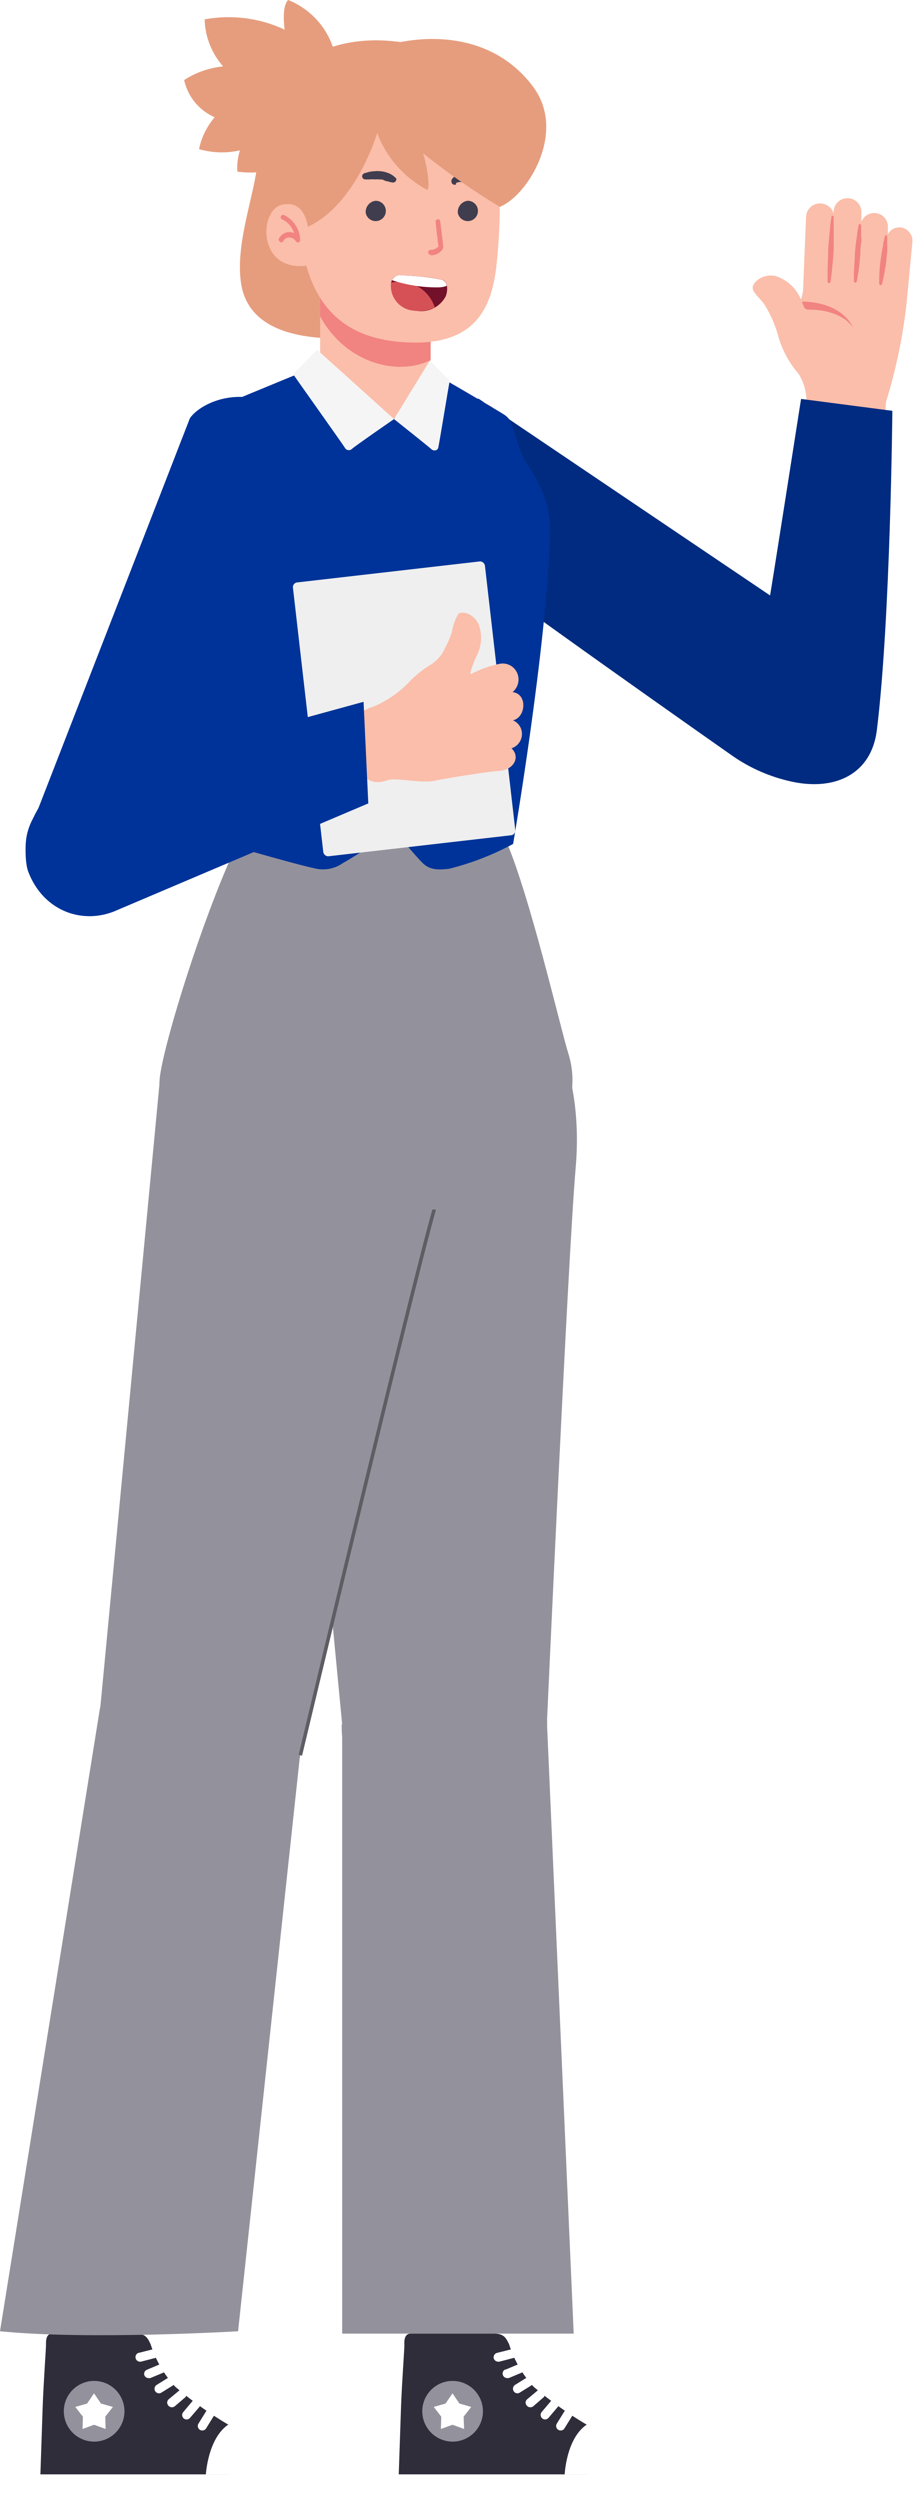 <svg width="194" height="529" viewBox="0 0 194 529" fill="none" xmlns="http://www.w3.org/2000/svg">
    <path d="M70.796 19.666C71.879 15.76 71.481 11.592 69.678 7.963C67.875 4.333 64.795 1.497 61.029 0C59.532 1.497 60.294 6.275 60.294 6.275C55.006 3.797 49.075 3.035 43.332 4.096C43.436 7.768 44.82 11.287 47.244 14.047C44.306 14.343 41.481 15.333 39 16.935C39.376 18.666 40.158 20.282 41.281 21.652C42.404 23.021 43.836 24.104 45.459 24.812C43.806 26.747 42.668 29.068 42.151 31.56C44.971 32.373 47.951 32.464 50.815 31.822C50.353 33.271 50.166 34.794 50.264 36.312C52.984 36.712 55.758 36.507 58.39 35.713C61.022 34.919 63.447 33.554 65.492 31.717C68.205 28.186 70.025 24.052 70.796 19.666Z" fill="#E69D7E"/>
    <path d="M54.57 33.844C54.15 40.645 49.87 50.964 50.999 59.602C52.574 71.784 67.645 71.653 73.474 71.653H82.112V33.844H54.57Z" fill="#E69D7E"/>
    <path d="M67.803 57.658V79.95C67.803 79.95 69.562 87.617 81.325 87.617C83.665 87.814 85.992 87.108 87.828 85.643C89.664 84.178 90.87 82.066 91.197 79.74V57.684L67.803 57.658Z" fill="#FBBEAA"/>
    <path d="M91.197 76.221C83.819 79.74 73.028 76.589 67.803 66.927V57.658H91.197V76.221Z" fill="#F18380"/>
    <path d="M105.848 40.539C105.944 45.87 105.699 51.203 105.113 56.503C104.168 64.091 101.463 72.493 88.073 72.493C74.682 72.493 67.829 66.428 64.967 56.503C63.234 50.516 59.716 41.642 61.16 31.402C62.604 21.162 68.774 14.467 83.32 14.073C97.866 13.679 107.345 20.217 105.848 40.539Z" fill="#FBBEAA"/>
    <path d="M77.465 45.108C77.554 45.503 77.753 45.866 78.039 46.154C78.325 46.441 78.687 46.642 79.082 46.733C79.477 46.824 79.89 46.802 80.273 46.669C80.656 46.535 80.994 46.297 81.247 45.98C81.5 45.663 81.659 45.282 81.705 44.879C81.751 44.476 81.682 44.068 81.506 43.703C81.331 43.337 81.055 43.029 80.712 42.813C80.369 42.597 79.971 42.482 79.566 42.482C79.255 42.515 78.953 42.609 78.679 42.759C78.404 42.909 78.162 43.112 77.967 43.356C77.772 43.6 77.627 43.881 77.541 44.182C77.454 44.482 77.429 44.797 77.465 45.108Z" fill="#403D4F"/>
    <path d="M96.973 45.108C97.062 45.503 97.261 45.866 97.547 46.154C97.833 46.441 98.195 46.642 98.59 46.733C98.985 46.824 99.398 46.802 99.781 46.669C100.164 46.535 100.502 46.297 100.755 45.98C101.008 45.663 101.167 45.282 101.213 44.879C101.259 44.476 101.19 44.068 101.014 43.703C100.839 43.337 100.563 43.029 100.22 42.813C99.877 42.597 99.479 42.482 99.074 42.482C98.763 42.515 98.461 42.609 98.187 42.759C97.912 42.909 97.671 43.112 97.475 43.356C97.28 43.6 97.135 43.881 97.049 44.182C96.963 44.482 96.937 44.797 96.973 45.108Z" fill="#403D4F"/>
    <path d="M83.819 37.677C83.819 37.677 83.819 37.677 83.583 37.441C83.373 37.252 83.144 37.085 82.9 36.942C82.575 36.742 82.221 36.592 81.85 36.496C81.437 36.343 81.003 36.255 80.564 36.233C80.136 36.181 79.704 36.181 79.277 36.233C78.915 36.245 78.555 36.289 78.201 36.365L77.177 36.653C77.007 36.708 76.866 36.826 76.783 36.983C76.7 37.14 76.681 37.323 76.73 37.494C76.77 37.63 76.853 37.75 76.966 37.835C77.08 37.92 77.218 37.966 77.36 37.966H78.384C78.689 37.927 78.998 37.927 79.303 37.966C79.653 37.94 80.004 37.94 80.353 37.966C80.695 37.966 81.036 37.966 81.351 38.15C81.666 38.334 81.929 38.36 82.192 38.386L82.743 38.57H82.979C83.143 38.641 83.328 38.646 83.495 38.582C83.662 38.518 83.797 38.391 83.872 38.229C83.918 38.139 83.942 38.041 83.942 37.94C83.942 37.84 83.918 37.74 83.872 37.651L83.819 37.677Z" fill="#403D4F"/>
    <path d="M96.58 38.675H96.737L97.157 38.518H97.446H97.735C97.967 38.441 98.204 38.38 98.444 38.334C98.687 38.295 98.936 38.295 99.179 38.334C99.405 38.295 99.636 38.295 99.862 38.334H100.702C100.878 38.327 101.045 38.252 101.168 38.125C101.29 37.998 101.358 37.828 101.358 37.651C101.353 37.521 101.311 37.395 101.236 37.288C101.162 37.181 101.059 37.097 100.938 37.047L100.124 36.758C99.827 36.661 99.518 36.608 99.205 36.601C98.857 36.549 98.503 36.549 98.155 36.601C97.465 36.67 96.81 36.934 96.265 37.362C96.067 37.494 95.897 37.663 95.766 37.861C95.634 38.019 95.634 38.071 95.608 38.071V38.334C95.594 38.457 95.613 38.583 95.665 38.696C95.716 38.809 95.798 38.906 95.901 38.977C96.003 39.047 96.123 39.088 96.248 39.095C96.372 39.102 96.496 39.075 96.606 39.016L96.58 38.675Z" fill="#403D4F"/>
    <path d="M91.197 54.035C91.638 54.045 92.075 53.959 92.479 53.782C92.883 53.605 93.243 53.342 93.534 53.011C93.648 52.898 93.737 52.763 93.796 52.614C93.855 52.464 93.882 52.305 93.875 52.144C93.875 51.856 93.403 48.232 93.245 46.893C93.245 46.761 93.193 46.634 93.099 46.54C93.005 46.447 92.879 46.394 92.746 46.394C92.614 46.394 92.487 46.447 92.394 46.54C92.3 46.634 92.248 46.761 92.248 46.893C92.248 47.103 92.799 51.856 92.878 52.144C92.659 52.378 92.395 52.565 92.102 52.691C91.808 52.818 91.491 52.882 91.171 52.88C91.039 52.88 90.912 52.932 90.818 53.026C90.725 53.119 90.672 53.246 90.672 53.378C90.672 53.511 90.725 53.638 90.818 53.731C90.912 53.825 91.039 53.877 91.171 53.877L91.197 54.035Z" fill="#F18380"/>
    <path d="M93.665 59.207C94.663 59.47 95.004 60.94 94.427 62.647C93.823 63.821 92.843 64.759 91.644 65.311C90.445 65.863 89.095 65.997 87.81 65.693C87.113 65.656 86.43 65.481 85.802 65.177C85.174 64.874 84.612 64.448 84.15 63.925C83.688 63.402 83.335 62.791 83.111 62.13C82.888 61.469 82.798 60.77 82.848 60.074C82.848 58.945 83.609 58.262 85.08 58.262C87.963 58.338 90.835 58.654 93.665 59.207Z" fill="#73102A"/>
    <path d="M82.795 60.074C82.795 60.074 82.795 59.916 82.795 59.811C84.721 59.36 86.746 59.649 88.468 60.622C90.19 61.595 91.483 63.18 92.09 65.062C90.731 65.728 89.202 65.966 87.705 65.745C87.008 65.702 86.326 65.52 85.7 65.21C85.074 64.901 84.516 64.469 84.058 63.941C83.601 63.413 83.254 62.799 83.037 62.135C82.82 61.471 82.738 60.77 82.795 60.074Z" fill="#D65155"/>
    <path d="M92.772 60.809C89.456 60.836 86.156 60.322 83.005 59.286C83.199 58.931 83.496 58.642 83.857 58.459C84.218 58.277 84.626 58.208 85.027 58.262C87.91 58.338 90.782 58.654 93.613 59.208C93.887 59.3 94.128 59.471 94.306 59.7C94.483 59.929 94.589 60.205 94.61 60.494C94.022 60.708 93.399 60.815 92.772 60.809Z" fill="white"/>
    <path d="M79.881 28.146C79.881 28.146 75.233 44.215 64.127 48.442C62.837 48.458 61.563 48.164 60.411 47.583C59.26 47.003 58.265 46.154 57.511 45.108C54.56 38.903 53.73 31.902 55.147 25.179C57.012 16.988 66.858 6.433 84.817 8.901C94.4 7.063 105.822 8.743 112.963 18.432C120.105 28.12 111.598 41.537 105.848 43.769C100.192 40.364 94.771 36.583 89.622 32.452C90.409 34.92 91.249 40.145 90.409 40.145C85.556 37.561 81.812 33.295 79.881 28.146Z" fill="#E69D7E"/>
    <path d="M65.492 50.385C65.282 46.815 64.311 42.508 59.978 43.27C54.727 44.031 54.36 57.816 65.23 56.162L65.492 50.385Z" fill="#FBBEAA"/>
    <path d="M59.532 51.305C59.622 51.301 59.71 51.275 59.788 51.229C59.866 51.183 59.931 51.119 59.978 51.042C60.087 50.81 60.257 50.611 60.47 50.468C60.682 50.325 60.93 50.242 61.186 50.228C61.486 50.231 61.781 50.31 62.042 50.456C62.304 50.603 62.524 50.814 62.683 51.068C62.742 51.163 62.831 51.235 62.935 51.273C63.04 51.311 63.154 51.313 63.26 51.278C63.361 51.235 63.446 51.161 63.502 51.066C63.559 50.972 63.584 50.863 63.575 50.753C63.542 49.646 63.202 48.57 62.595 47.643C61.989 46.716 61.137 45.975 60.136 45.502C60.073 45.477 60.005 45.465 59.938 45.468C59.87 45.47 59.804 45.486 59.742 45.514C59.681 45.543 59.626 45.584 59.581 45.635C59.536 45.685 59.502 45.744 59.48 45.809C59.459 45.873 59.451 45.941 59.456 46.008C59.462 46.076 59.481 46.141 59.513 46.201C59.545 46.261 59.589 46.313 59.642 46.356C59.695 46.398 59.756 46.429 59.821 46.447C60.407 46.736 60.928 47.14 61.352 47.637C61.777 48.134 62.096 48.712 62.289 49.335C61.924 49.179 61.531 49.099 61.134 49.099C60.709 49.139 60.301 49.282 59.944 49.515C59.587 49.749 59.293 50.065 59.086 50.438C59.053 50.495 59.032 50.558 59.023 50.623C59.014 50.688 59.019 50.754 59.036 50.818C59.053 50.881 59.082 50.941 59.122 50.992C59.163 51.044 59.212 51.088 59.27 51.121C59.334 51.209 59.427 51.274 59.532 51.305Z" fill="#F18380"/>
    <path d="M170.787 85.356C170.889 83.121 170.291 80.91 169.076 79.031C167.205 76.862 165.803 74.328 164.958 71.591C164.309 69.049 163.272 66.623 161.883 64.398C160.891 63.033 159.403 61.917 159.403 60.876C159.403 59.834 161.387 57.825 164.214 58.395C165.425 58.773 166.538 59.413 167.473 60.271C168.408 61.128 169.141 62.182 169.621 63.356C169.892 62.641 170.051 61.888 170.092 61.124L170.713 45.92C170.722 45.526 170.81 45.137 170.972 44.778C171.134 44.418 171.367 44.095 171.656 43.827C171.945 43.559 172.284 43.351 172.655 43.217C173.025 43.082 173.419 43.023 173.813 43.043C174.44 43.069 175.043 43.292 175.536 43.679C176.03 44.066 176.39 44.598 176.566 45.2V44.506C176.661 43.767 177.033 43.091 177.606 42.615C178.179 42.138 178.911 41.896 179.655 41.937C180.399 41.978 181.1 42.298 181.618 42.835C182.135 43.371 182.43 44.083 182.444 44.828V46.937C182.693 46.287 183.166 45.748 183.779 45.418C184.392 45.088 185.102 44.989 185.782 45.139C186.461 45.29 187.064 45.679 187.48 46.237C187.896 46.794 188.099 47.483 188.05 48.177V49.516C188.317 49.047 188.714 48.666 189.195 48.419C189.675 48.172 190.216 48.071 190.753 48.127C191.488 48.221 192.158 48.596 192.621 49.175C193.084 49.754 193.304 50.49 193.233 51.227L192.018 64.05C191.222 71.28 189.727 78.415 187.554 85.356C187.527 86.515 187.259 87.655 186.765 88.704C186.272 89.753 185.565 90.687 184.689 91.447C183.813 92.206 182.787 92.773 181.679 93.112C180.571 93.452 179.403 93.555 178.253 93.417C177.211 93.451 176.174 93.262 175.213 92.861C174.251 92.46 173.387 91.856 172.679 91.092C171.97 90.327 171.435 89.419 171.109 88.43C170.782 87.44 170.673 86.392 170.787 85.356Z" fill="#FBBEAA"/>
    <path d="M87.203 490.134C87.203 487.746 88.151 485.456 89.84 483.768C91.528 482.079 93.818 481.131 96.206 481.131C98.594 481.131 100.884 482.079 102.572 483.768C104.261 485.456 105.209 487.746 105.209 490.134V509.703H87.203V490.134Z" fill="#FBBEAA"/>
    <path d="M104.565 493.78C106.772 493.78 107.169 494.748 107.814 496.012C108.86 499.383 110.648 502.477 113.047 505.065C116.629 508.116 120.471 510.847 124.531 513.225V523.593H84.45C84.45 523.593 84.722 515.408 84.921 509.629C85.119 503.85 85.69 496.806 85.64 496.062C85.591 495.318 85.64 493.78 87.004 493.78H104.565Z" fill="#302D3B"/>
    <path d="M89.434 510.199C89.43 511.472 89.803 512.717 90.507 513.777C91.211 514.838 92.214 515.665 93.389 516.154C94.563 516.643 95.857 516.773 97.106 516.526C98.354 516.279 99.501 515.666 100.401 514.766C101.301 513.866 101.913 512.72 102.16 511.471C102.407 510.223 102.278 508.929 101.788 507.754C101.299 506.579 100.472 505.576 99.412 504.872C98.352 504.168 97.106 503.795 95.834 503.8C94.138 503.807 92.515 504.483 91.316 505.682C90.117 506.88 89.441 508.504 89.434 510.199Z" fill="#93929C"/>
    <path d="M95.833 506.429L94.37 508.587L91.865 509.306L93.452 511.365L93.378 513.969L95.833 513.076L98.289 513.969L98.19 511.365L99.802 509.306L97.297 508.587L95.833 506.429Z" fill="white"/>
    <path d="M124.258 513.052C124.258 513.052 129.937 516.053 132.07 517.516C133.058 518.185 133.86 519.094 134.402 520.156C134.944 521.219 135.209 522.401 135.171 523.593H119.595C119.595 523.593 119.917 515.979 124.258 513.052Z" fill="white"/>
    <path d="M84.45 523.593V527.884C84.45 528.603 85.095 529 86.186 529H133.46C134.526 529 135.171 528.603 135.171 527.884V523.593H84.45Z" fill="white"/>
    <path d="M119.594 510.15C119.732 509.939 119.946 509.79 120.191 509.734C120.437 509.679 120.694 509.721 120.909 509.852C121.016 509.918 121.109 510.005 121.182 510.107C121.255 510.209 121.307 510.324 121.334 510.447C121.362 510.569 121.365 510.696 121.343 510.82C121.321 510.943 121.275 511.061 121.207 511.167L119.545 513.845C119.465 513.984 119.349 514.099 119.209 514.177C119.07 514.256 118.911 514.296 118.751 514.292C118.567 514.289 118.388 514.238 118.23 514.143C118.123 514.077 118.031 513.991 117.958 513.889C117.885 513.787 117.833 513.671 117.805 513.548C117.777 513.426 117.774 513.299 117.796 513.176C117.818 513.052 117.864 512.934 117.933 512.829L119.594 510.15Z" fill="white"/>
    <path d="M116.668 508.091C116.749 507.997 116.849 507.919 116.96 507.863C117.071 507.807 117.193 507.773 117.317 507.764C117.441 507.755 117.566 507.77 117.685 507.809C117.803 507.848 117.913 507.91 118.007 507.992C118.102 508.073 118.179 508.172 118.235 508.284C118.291 508.395 118.325 508.517 118.334 508.641C118.344 508.765 118.328 508.89 118.289 509.009C118.25 509.127 118.188 509.237 118.106 509.331L116.172 511.613C116.083 511.718 115.973 511.802 115.849 511.862C115.725 511.922 115.59 511.955 115.453 511.96C115.273 511.957 115.098 511.904 114.947 511.806C114.796 511.709 114.675 511.571 114.597 511.409C114.52 511.247 114.49 511.066 114.509 510.888C114.529 510.709 114.598 510.539 114.709 510.398L116.668 508.091Z" fill="white"/>
    <path d="M113.915 505.785C114.112 505.658 114.349 505.607 114.581 505.641C114.814 505.676 115.025 505.793 115.177 505.973C115.329 506.152 115.41 506.38 115.406 506.614C115.402 506.849 115.313 507.074 115.155 507.248L112.948 509.158C112.775 509.305 112.555 509.384 112.328 509.381C112.191 509.386 112.055 509.36 111.931 509.304C111.806 509.248 111.696 509.164 111.609 509.059C111.517 508.973 111.444 508.869 111.394 508.754C111.344 508.639 111.318 508.515 111.318 508.389C111.318 508.264 111.344 508.139 111.394 508.024C111.444 507.909 111.517 507.805 111.609 507.719L113.915 505.785Z" fill="white"/>
    <path d="M109.078 504.644L111.559 503.106C111.776 502.977 112.036 502.939 112.282 502.999C112.527 503.059 112.74 503.213 112.873 503.428C112.94 503.535 112.985 503.655 113.005 503.779C113.025 503.904 113.02 504.031 112.99 504.154C112.96 504.276 112.906 504.392 112.83 504.493C112.755 504.594 112.66 504.679 112.551 504.743L110.07 506.281C109.923 506.378 109.751 506.43 109.574 506.429C109.413 506.426 109.255 506.38 109.116 506.298C108.977 506.215 108.861 506.098 108.781 505.958C108.65 505.743 108.607 505.486 108.663 505.241C108.718 504.995 108.867 504.781 109.078 504.644Z" fill="white"/>
    <path d="M106.995 501.444L109.772 500.279C110.009 500.18 110.276 500.18 110.513 500.277C110.75 500.375 110.939 500.563 111.037 500.8C111.086 500.915 111.111 501.039 111.111 501.164C111.111 501.29 111.086 501.414 111.037 501.529C110.989 501.644 110.918 501.749 110.828 501.837C110.739 501.924 110.633 501.993 110.517 502.04L107.739 503.205H107.367C107.153 503.194 106.949 503.112 106.786 502.972C106.624 502.832 106.513 502.642 106.47 502.432C106.428 502.222 106.456 502.003 106.551 501.811C106.646 501.619 106.802 501.464 106.995 501.37V501.444Z" fill="white"/>
    <path d="M105.259 497.873L108.334 497.104C108.577 497.044 108.834 497.084 109.048 497.215C109.262 497.345 109.416 497.555 109.475 497.798C109.534 498.042 109.494 498.298 109.364 498.512C109.234 498.726 109.024 498.88 108.781 498.939L105.73 499.733H105.507C105.293 499.73 105.086 499.659 104.916 499.529C104.746 499.4 104.623 499.219 104.564 499.013C104.511 498.77 104.553 498.516 104.683 498.304C104.812 498.091 105.018 497.937 105.259 497.873Z" fill="white"/>
    <path d="M74.032 364.98C74.305 352.976 82.391 347.172 94.37 347.47C106.35 347.767 114.981 354.043 114.708 366.022L105.209 491.102H87.202L74.032 364.98Z" fill="#FBBEAA"/>
    <path d="M11.306 490.134C11.306 487.746 12.255 485.456 13.943 483.768C15.632 482.079 17.922 481.131 20.31 481.131C22.698 481.131 24.988 482.079 26.676 483.768C28.364 485.456 29.313 487.746 29.313 490.134V509.703H11.306V490.134Z" fill="#FBBEAA"/>
    <path d="M28.644 493.78C30.876 493.78 31.273 494.748 31.893 496.012C32.951 499.384 34.747 502.476 37.151 505.065C40.728 508.122 44.571 510.853 48.635 513.225V523.593H8.554C8.554 523.593 8.826 515.408 9.025 509.629C9.223 503.85 9.769 496.806 9.744 496.062C9.719 495.318 9.744 493.78 11.084 493.78H28.644Z" fill="#302D3B"/>
    <path d="M13.514 510.199C13.509 511.471 13.882 512.715 14.585 513.775C15.287 514.834 16.289 515.662 17.462 516.152C18.636 516.642 19.928 516.772 21.176 516.527C22.424 516.282 23.571 515.672 24.471 514.775C25.372 513.878 25.987 512.733 26.236 511.486C26.486 510.24 26.361 508.947 25.875 507.771C25.39 506.596 24.566 505.591 23.509 504.884C22.453 504.177 21.21 503.8 19.938 503.8C18.239 503.8 16.608 504.473 15.404 505.673C14.2 506.872 13.521 508.5 13.514 510.199Z" fill="#93929C"/>
    <path d="M19.913 506.429L18.45 508.587L15.945 509.306L17.557 511.365L17.482 513.969L19.913 513.076L22.369 513.969L22.294 511.365L23.906 509.306L21.376 508.587L19.913 506.429Z" fill="white"/>
    <path d="M48.336 513.052C48.336 513.052 54.041 516.053 56.149 517.516C57.142 518.18 57.948 519.087 58.49 520.151C59.033 521.215 59.294 522.4 59.25 523.593H43.599C43.599 523.593 44.021 515.979 48.336 513.052Z" fill="white"/>
    <path d="M8.554 523.593V527.884C8.554 528.603 9.174 529 10.265 529H57.588C58.68 529 59.3 528.603 59.3 527.884V523.593H8.554Z" fill="white"/>
    <path d="M43.699 510.15C43.833 509.936 44.048 509.785 44.294 509.729C44.541 509.673 44.799 509.717 45.013 509.852C45.227 509.987 45.378 510.201 45.434 510.448C45.49 510.694 45.446 510.953 45.311 511.167L43.649 513.846C43.563 513.985 43.442 514.099 43.299 514.177C43.155 514.255 42.994 514.295 42.831 514.292C42.654 514.292 42.481 514.241 42.334 514.143C42.227 514.077 42.135 513.991 42.062 513.889C41.989 513.787 41.937 513.671 41.909 513.549C41.881 513.426 41.878 513.299 41.9 513.176C41.922 513.052 41.969 512.934 42.037 512.829L43.699 510.15Z" fill="white"/>
    <path d="M40.747 508.091C40.91 507.901 41.141 507.781 41.391 507.758C41.641 507.735 41.89 507.81 42.086 507.967C42.278 508.135 42.398 508.37 42.421 508.624C42.444 508.878 42.369 509.132 42.21 509.331L40.251 511.613C40.165 511.721 40.055 511.809 39.931 511.869C39.806 511.929 39.67 511.96 39.531 511.96C39.35 511.962 39.171 511.911 39.017 511.814C38.864 511.717 38.742 511.577 38.666 511.412C38.59 511.247 38.563 511.063 38.589 510.883C38.615 510.703 38.692 510.535 38.812 510.398L40.747 508.091Z" fill="white"/>
    <path d="M38.019 505.785C38.216 505.658 38.453 505.607 38.685 505.641C38.917 505.676 39.129 505.793 39.281 505.973C39.433 506.152 39.514 506.38 39.51 506.614C39.506 506.849 39.417 507.074 39.259 507.248L37.027 509.158C36.854 509.305 36.634 509.384 36.407 509.381C36.27 509.384 36.135 509.357 36.011 509.301C35.886 509.245 35.776 509.163 35.688 509.059C35.599 508.971 35.529 508.867 35.481 508.752C35.433 508.637 35.408 508.514 35.408 508.389C35.408 508.265 35.433 508.141 35.481 508.026C35.529 507.911 35.599 507.807 35.688 507.719L38.019 505.785Z" fill="white"/>
    <path d="M33.182 504.644L35.663 503.106C35.877 503.016 36.116 503.005 36.337 503.077C36.558 503.148 36.745 503.297 36.866 503.496C36.986 503.694 37.031 503.93 36.992 504.159C36.953 504.388 36.834 504.595 36.655 504.743L34.174 506.281C34.027 506.378 33.855 506.43 33.678 506.429C33.513 506.427 33.351 506.383 33.208 506.301C33.064 506.218 32.945 506.1 32.86 505.958C32.731 505.74 32.693 505.481 32.753 505.235C32.813 504.989 32.967 504.777 33.182 504.644Z" fill="white"/>
    <path d="M170.489 87.018L160.568 149.297C158.931 157.11 161.461 164.179 170.489 165.419C172.156 165.636 173.849 165.512 175.466 165.055C177.083 164.597 178.591 163.816 179.897 162.758C181.203 161.701 182.28 160.388 183.063 158.902C183.847 157.415 184.319 155.784 184.453 154.109L187.479 87.142C188.273 80.817 185.52 76.601 180.708 76.08C174.805 75.435 171.68 78.932 170.489 87.018Z" fill="#FBBEAA"/>
    <path d="M31.099 501.445L33.877 500.279C33.993 500.23 34.117 500.206 34.242 500.206C34.367 500.206 34.491 500.231 34.606 500.279C34.722 500.328 34.827 500.399 34.914 500.488C35.002 500.577 35.071 500.683 35.117 500.8C35.21 501.031 35.21 501.288 35.118 501.519C35.025 501.75 34.847 501.937 34.621 502.04L31.819 503.206C31.704 503.231 31.585 503.231 31.471 503.206C31.28 503.206 31.093 503.149 30.935 503.043C30.776 502.937 30.652 502.787 30.578 502.61C30.503 502.386 30.515 502.142 30.611 501.926C30.708 501.71 30.882 501.538 31.099 501.445Z" fill="white"/>
    <path d="M29.363 497.873L32.413 497.104C32.66 497.044 32.92 497.083 33.138 497.212C33.356 497.342 33.515 497.553 33.579 497.798C33.609 497.919 33.614 498.044 33.595 498.167C33.576 498.289 33.533 498.407 33.469 498.513C33.404 498.619 33.319 498.711 33.219 498.784C33.119 498.858 33.005 498.91 32.885 498.939L29.834 499.733H29.586C29.362 499.716 29.152 499.622 28.99 499.466C28.828 499.311 28.726 499.105 28.699 498.882C28.673 498.66 28.724 498.435 28.846 498.246C28.966 498.058 29.149 497.917 29.363 497.848V497.873Z" fill="white"/>
    <path d="M21.153 364.608C22.372 358.978 25.776 354.062 30.618 350.942C35.459 347.821 41.342 346.75 46.973 347.966C58.705 350.446 65.029 362.004 62.499 373.736L29.313 493.16H11.084L21.153 364.608Z" fill="#FBBEAA"/>
    <path d="M72.469 364.2C72.536 361.35 73.163 358.541 74.316 355.933C75.468 353.326 77.123 350.971 79.185 349.003C81.248 347.035 83.678 345.492 86.336 344.463C88.995 343.434 91.83 342.939 94.68 343.006C97.53 343.073 100.339 343.7 102.946 344.853C105.554 346.005 107.909 347.659 109.877 349.722C111.845 351.784 113.387 354.214 114.416 356.873C115.445 359.531 115.941 362.367 115.874 365.217L121.505 493.794H72.47L72.469 364.2Z" fill="#93929C"/>
    <path d="M21.156 361.546C22.502 356.051 25.938 351.298 30.734 348.297C35.53 345.296 41.307 344.284 46.837 345.476C52.367 346.668 57.215 349.97 60.348 354.68C63.482 359.39 64.655 365.137 63.618 370.698L50.424 493.294C50.424 493.294 18.825 495.179 0 493.294L21.156 361.546Z" fill="#93929C"/>
    <path d="M178.55 142.402L107.317 88.283C99.008 82.975 93.354 85.802 88.939 91.482C86.922 94.231 85.988 97.626 86.312 101.02C86.637 104.413 88.199 107.569 90.7 109.886L161.759 162.244C164.263 164.359 167.487 165.426 170.758 165.223C174.03 165.019 177.096 163.561 179.319 161.153L179.642 160.806C180.822 159.547 181.733 158.061 182.319 156.439C182.906 154.816 183.156 153.091 183.054 151.369C182.951 149.647 182.499 147.964 181.725 146.422C180.951 144.88 179.871 143.512 178.55 142.402Z" fill="#FBBEAA"/>
    <path d="M90.7 109.861C90.042 109.295 89.444 108.663 88.914 107.976C88.445 106.211 88.385 104.362 88.737 102.57C89.09 100.778 89.846 99.09 90.948 97.633C94.693 91.854 102.555 87.316 106.052 88.184L109.525 89.945L148.837 119.708C145.358 127.885 140.658 135.486 134.898 142.253L90.7 109.861Z" fill="#F18380"/>
    <path d="M101.439 84.413L163.082 125.988C162.823 128.115 169.657 84.413 169.657 84.413L188.993 86.93C188.993 86.93 188.599 131.058 185.713 154.478C184.56 163.828 176.85 167.397 167.646 165.389C163.102 164.397 158.824 162.533 155.017 159.861C138.659 148.379 92.765 116.038 89.013 111.969C82.54 104.95 82.54 99.692 86.26 93.913C89.98 88.134 97.942 83.545 101.439 84.413Z" fill="#002B80"/>
    <path d="M72.47 364.906L59.746 231.691C59.746 216.983 74.9 200.961 97.247 204.408C117.437 207.558 123.588 227.847 121.926 247.069C120.264 266.291 115.775 365.849 115.775 365.849C115.708 368.699 115.081 371.507 113.928 374.115C112.776 376.722 111.121 379.077 109.059 381.045C106.996 383.013 104.567 384.556 101.908 385.585C99.249 386.614 96.414 387.109 93.564 387.042C90.714 386.976 87.905 386.348 85.298 385.196C82.69 384.043 80.335 382.389 78.367 380.326C76.399 378.264 74.857 375.834 73.828 373.175C72.799 370.517 72.304 367.682 72.37 364.832L72.47 364.906Z" fill="#93929C"/>
    <path d="M21.154 362.252L33.803 229.062C36.482 214.602 54.463 201.779 75.769 209.369C94.991 216.239 97.223 237.321 91.965 255.899C86.707 274.476 63.616 371.404 63.616 371.404C62.27 376.899 58.833 381.652 54.038 384.653C49.242 387.654 43.465 388.666 37.935 387.474C32.404 386.282 27.557 382.98 24.424 378.27C21.29 373.56 20.117 367.813 21.154 362.252Z" fill="#93929C"/>
    <path d="M91.965 255.899C86.731 274.476 63.615 371.404 63.615 371.404" stroke="#5E5D63" stroke-width="0.75" stroke-miterlimit="10"/>
    <path d="M88.244 82.305C88.244 82.305 99.207 84.215 101.34 84.785C102.599 85.081 103.762 85.691 104.721 86.558C105.679 87.426 106.402 88.523 106.821 89.746C108.185 92.995 115.205 114.275 115.849 116.582C116.285 119.123 115.876 121.737 114.684 124.023C113.667 126.801 108.409 139.45 108.409 139.45L107.615 180.201L78.002 184.898L49.627 180.201C49.627 180.201 39.705 104.404 39.209 99.716C38.713 95.029 41.045 85.976 46.65 84.835C52.255 83.694 67.633 82.355 67.633 82.355L88.244 82.305Z" fill="#FBBEAA"/>
    <path d="M109.005 163.816V178.142C89.61 179.928 58.705 178.663 47.097 178.142C46.551 174.05 45.981 167.105 45.386 162.492C61.185 162.889 87.278 164.361 109.005 163.816Z" fill="white"/>
    <path d="M6.718 176.555L38.49 92.945C42.732 84.016 49.007 83.421 55.852 85.901C59.018 87.164 61.608 89.549 63.127 92.601C64.646 95.653 64.988 99.157 64.087 102.445L31.372 184.566C30.38 187.69 28.217 190.309 25.336 191.872C22.454 193.435 19.08 193.821 15.92 192.949L15.449 192.825C13.782 192.371 12.225 191.581 10.874 190.505C9.522 189.429 8.404 188.089 7.587 186.566C6.77 185.044 6.271 183.371 6.122 181.65C5.973 179.929 6.176 178.195 6.718 176.555Z" fill="#FBBEAA"/>
    <path d="M19.888 141.881L38.49 92.945C38.989 91.872 39.578 90.843 40.251 89.87C42.529 88.443 45.138 87.629 47.823 87.508C50.509 87.386 53.18 87.96 55.579 89.175C58.364 90.53 60.602 92.796 61.924 95.597C63.245 98.398 63.571 101.566 62.846 104.578C62.846 104.875 62.672 105.446 62.523 106.215L43.326 154.456C34.941 151.432 27.044 147.195 19.888 141.881Z" fill="#F18380"/>
    <path d="M40.226 88.481L6 176.5C35.004 167.219 38.5 173.5 46.293 147.645C46.293 147.645 64.483 104.95 65.178 101.13C65.902 98.119 65.577 94.951 64.255 92.15C62.934 89.349 60.695 87.083 57.91 85.728C50.147 81.76 42.409 85.356 40.226 88.481Z" fill="#003399"/>
    <path d="M33.803 228.418C34.348 221.547 44.088 190.006 52 175C52 175 68.885 168.464 80 168.5C91.597 168.538 107 177.5 107 177.5C112.159 189.182 118.652 217.405 120.364 222.911C121.397 226.151 121.522 229.612 120.726 232.917C119.93 236.223 118.244 239.248 115.849 241.662C109.971 248.334 94.817 255.973 91.32 255.973C76.274 253.824 61.526 249.946 47.37 244.415C39.383 241.067 33.282 235.313 33.803 228.418Z" fill="#93929C"/>
    <path d="M84.64 163.821L26.282 187.749C19.059 191.124 11.59 190.28 8.343 181.852C7.75 180.281 7.481 178.606 7.555 176.928C7.628 175.25 8.041 173.604 8.77 172.091C9.498 170.577 10.526 169.228 11.792 168.124C13.057 167.02 14.534 166.184 16.133 165.668L80.569 147.455C86.534 145.227 91.269 146.967 92.925 151.454C94.882 156.987 92.218 160.728 84.64 163.821Z" fill="#FBBEAA"/>
    <path d="M91.041 78.502C91.041 78.502 104.725 86.4 106.838 87.783C108.951 89.165 108.5 91.5 110.945 97.064C111.645 98.656 116.757 104.194 116.5 113C115.8 137.019 108.674 178.576 108.674 178.576C104.401 180.881 99.858 182.646 95.148 183.828C92.877 184.085 91.08 184.144 89.54 182.643C88 181.143 83.458 175.693 83.458 175.693C83.458 175.693 75.975 180.767 72.598 182.643C71.793 183.205 70.884 183.599 69.924 183.803C68.964 184.006 67.973 184.015 67.01 183.828C62.093 182.821 42.742 177.174 42.13 176.818C41.518 176.463 40.945 176.088 41.004 175.416C41.063 174.745 41.419 97.715 41.676 94.24C41.726 92.379 42.312 90.571 43.363 89.034C44.413 87.497 45.884 86.295 47.599 85.571C51.726 83.735 67.227 77.436 67.227 77.436L83.399 88.671L91.041 78.502Z" fill="#003399"/>
    <path d="M91.041 76.291L83.439 88.672C83.439 88.672 90.903 94.596 91.337 95.03C91.771 95.465 92.64 95.425 92.818 94.734C92.996 94.043 95.148 80.912 95.188 80.912C95.225 80.842 95.245 80.764 95.245 80.684C95.245 80.605 95.225 80.527 95.188 80.457C94.99 80.319 91.041 76.291 91.041 76.291Z" fill="#F5F5F5"/>
    <path d="M67.148 74L83.458 88.671C83.458 88.671 74.869 94.595 74.494 95.03C74.384 95.123 74.255 95.19 74.116 95.226C73.977 95.261 73.832 95.265 73.691 95.237C73.55 95.208 73.418 95.148 73.304 95.061C73.19 94.974 73.097 94.862 73.032 94.734C72.4 93.726 62.291 79.529 62.251 79.41C62.209 79.342 62.187 79.263 62.187 79.183C62.187 79.103 62.209 79.025 62.251 78.956C62.468 78.838 67.148 74 67.148 74Z" fill="#F5F5F5"/>
    <g filter="url(#filter0_d_1_1977)">
        <rect x="59.926" y="123.357" width="40.929" height="58.324" rx="1" transform="rotate(-6.555 59.926 123.357)" fill="#EFEFEF"/>
    </g>
    <path d="M79.143 149.497C81.99 148.294 84.564 146.512 86.701 144.263C88.024 142.874 89.525 141.669 91.162 140.679C92.123 140.079 92.952 139.286 93.598 138.352C94.45 136.902 95.156 135.371 95.704 133.783C95.907 132.415 96.372 131.096 97.074 129.902C97.741 129.29 100.096 129.617 101.318 131.993C101.739 133.051 101.93 134.19 101.878 135.334C101.826 136.478 101.531 137.601 101.015 138.627C100.406 139.857 99.93 141.148 99.593 142.477L99.815 142.61C101.678 141.621 103.668 140.904 105.726 140.48C106.472 140.313 107.25 140.404 107.933 140.736C108.616 141.069 109.165 141.625 109.492 142.314C109.819 143.004 109.904 143.787 109.734 144.537C109.565 145.287 109.149 145.961 108.556 146.45C111.767 146.819 111.402 151.771 108.646 152.426C109.236 152.673 109.734 153.099 110.073 153.644C110.412 154.189 110.575 154.827 110.54 155.473C110.506 156.119 110.275 156.741 109.879 157.255C109.484 157.768 108.942 158.15 108.328 158.346C110.286 160.151 108.855 163.126 105.3 163.139C102.411 163.433 94.686 164.642 91.999 165.221C89.311 165.799 83.909 164.52 82.174 165.057C79.591 166.003 76.59 166.019 74.302 159.222C72.013 152.425 76.485 150.375 79.143 149.497Z" fill="#FBBEAA"/>
    <path d="M171.283 65.514C170.341 65.514 170.266 64.919 169.844 63.827C171.953 63.827 178.079 64.224 180.758 69.383C178.054 65.663 172.87 65.514 171.283 65.514ZM176.095 45.895C176.095 45.895 175.946 46.763 175.797 48.028C175.797 48.673 175.648 49.442 175.599 50.236C175.549 51.029 175.475 51.897 175.4 52.716C175.4 54.452 175.276 56.163 175.276 57.453C175.276 58.743 175.276 59.611 175.276 59.611C175.276 59.652 175.285 59.693 175.301 59.731C175.317 59.769 175.342 59.803 175.372 59.831C175.402 59.859 175.438 59.88 175.477 59.894C175.516 59.907 175.558 59.912 175.599 59.908C175.668 59.905 175.735 59.879 175.789 59.834C175.843 59.789 175.88 59.729 175.896 59.661C175.896 59.661 176.045 58.792 176.169 57.503C176.293 56.213 176.492 54.502 176.566 52.79C176.566 51.922 176.566 51.054 176.566 50.31C176.566 49.566 176.566 48.747 176.566 48.102C176.566 46.788 176.566 45.945 176.566 45.945C176.566 45.903 176.558 45.863 176.541 45.825C176.525 45.787 176.501 45.753 176.47 45.725C176.44 45.697 176.404 45.676 176.365 45.662C176.326 45.649 176.285 45.644 176.244 45.647C176.196 45.674 176.157 45.714 176.131 45.763C176.104 45.811 176.092 45.865 176.095 45.92V45.895ZM181.849 47.631C181.849 47.631 181.7 48.375 181.526 49.467C181.526 50.037 181.353 50.682 181.278 51.376C181.204 52.071 181.13 52.815 181.055 53.559C181.055 55.047 180.882 56.535 180.857 57.651C180.832 58.768 180.857 59.536 180.857 59.536C180.86 59.576 180.871 59.614 180.889 59.649C180.907 59.684 180.931 59.715 180.961 59.74C180.991 59.765 181.026 59.785 181.063 59.797C181.101 59.808 181.14 59.813 181.179 59.809C181.246 59.805 181.309 59.778 181.359 59.733C181.408 59.688 181.441 59.627 181.452 59.561C181.452 59.561 181.601 58.817 181.775 57.726C181.948 56.635 182.097 55.122 182.221 53.658C182.221 52.914 182.221 52.17 182.37 51.476C182.519 50.781 182.37 50.111 182.37 49.541C182.37 48.425 182.37 47.681 182.37 47.681C182.37 47.64 182.361 47.599 182.345 47.561C182.329 47.523 182.304 47.489 182.274 47.461C182.244 47.433 182.208 47.412 182.169 47.398C182.13 47.385 182.088 47.38 182.047 47.383C181.992 47.406 181.945 47.444 181.91 47.492C181.875 47.54 181.854 47.597 181.849 47.656V47.631ZM187.405 49.987C187.405 49.987 187.256 50.608 187.057 51.55C187.057 51.996 186.859 52.542 186.785 53.138C186.71 53.733 186.611 54.353 186.512 54.973C186.338 56.238 186.264 57.453 186.214 58.445C186.165 59.437 186.214 60.033 186.214 60.033C186.214 60.074 186.222 60.115 186.239 60.153C186.255 60.19 186.28 60.224 186.31 60.252C186.34 60.28 186.376 60.302 186.415 60.315C186.454 60.328 186.495 60.334 186.537 60.33C186.6 60.327 186.661 60.303 186.71 60.263C186.759 60.223 186.794 60.168 186.809 60.107C186.809 60.107 186.983 59.487 187.157 58.569C187.33 57.651 187.578 56.362 187.727 55.122C187.727 54.477 187.851 53.857 187.901 53.261C187.95 52.666 187.901 52.12 187.901 51.649C187.901 50.707 187.901 50.062 187.901 50.062C187.901 50.021 187.892 49.98 187.876 49.942C187.859 49.904 187.835 49.87 187.805 49.842C187.775 49.814 187.739 49.793 187.7 49.779C187.661 49.766 187.619 49.761 187.578 49.764C187.533 49.79 187.493 49.825 187.463 49.868C187.433 49.911 187.413 49.961 187.405 50.012V49.987Z" fill="#F18380"/>
    <path d="M78 170L25 192.5C17.776 195.873 9.245 192.929 6 184.5C5.407 182.929 5.366 180.36 5.44 178.682C5.514 177.004 5.927 175.358 6.656 173.845C7.385 172.332 8.734 169.604 10 168.5C11.266 167.396 15.776 165.359 17.375 164.843L77 148.5L78 170Z" fill="#003399"/>
    <defs>
        <filter id="filter0_d_1_1977" x="60.034" y="118.792" width="49.104" height="62.4" filterUnits="userSpaceOnUse" color-interpolation-filters="sRGB">
            <feFlood flood-opacity="0" result="BackgroundImageFix"/>
            <feColorMatrix in="SourceAlpha" type="matrix" values="0 0 0 0 0 0 0 0 0 0 0 0 0 0 0 0 0 0 127 0" result="hardAlpha"/>
            <feOffset dx="2"/>
            <feComposite in2="hardAlpha" operator="out"/>
            <feColorMatrix type="matrix" values="0 0 0 0 0.604 0 0 0 0 0.6 0 0 0 0 0.631 0 0 0 1 0"/>
            <feBlend mode="normal" in2="BackgroundImageFix" result="effect1_dropShadow_1_1977"/>
            <feBlend mode="normal" in="SourceGraphic" in2="effect1_dropShadow_1_1977" result="shape"/>
        </filter>
    </defs>
</svg>
